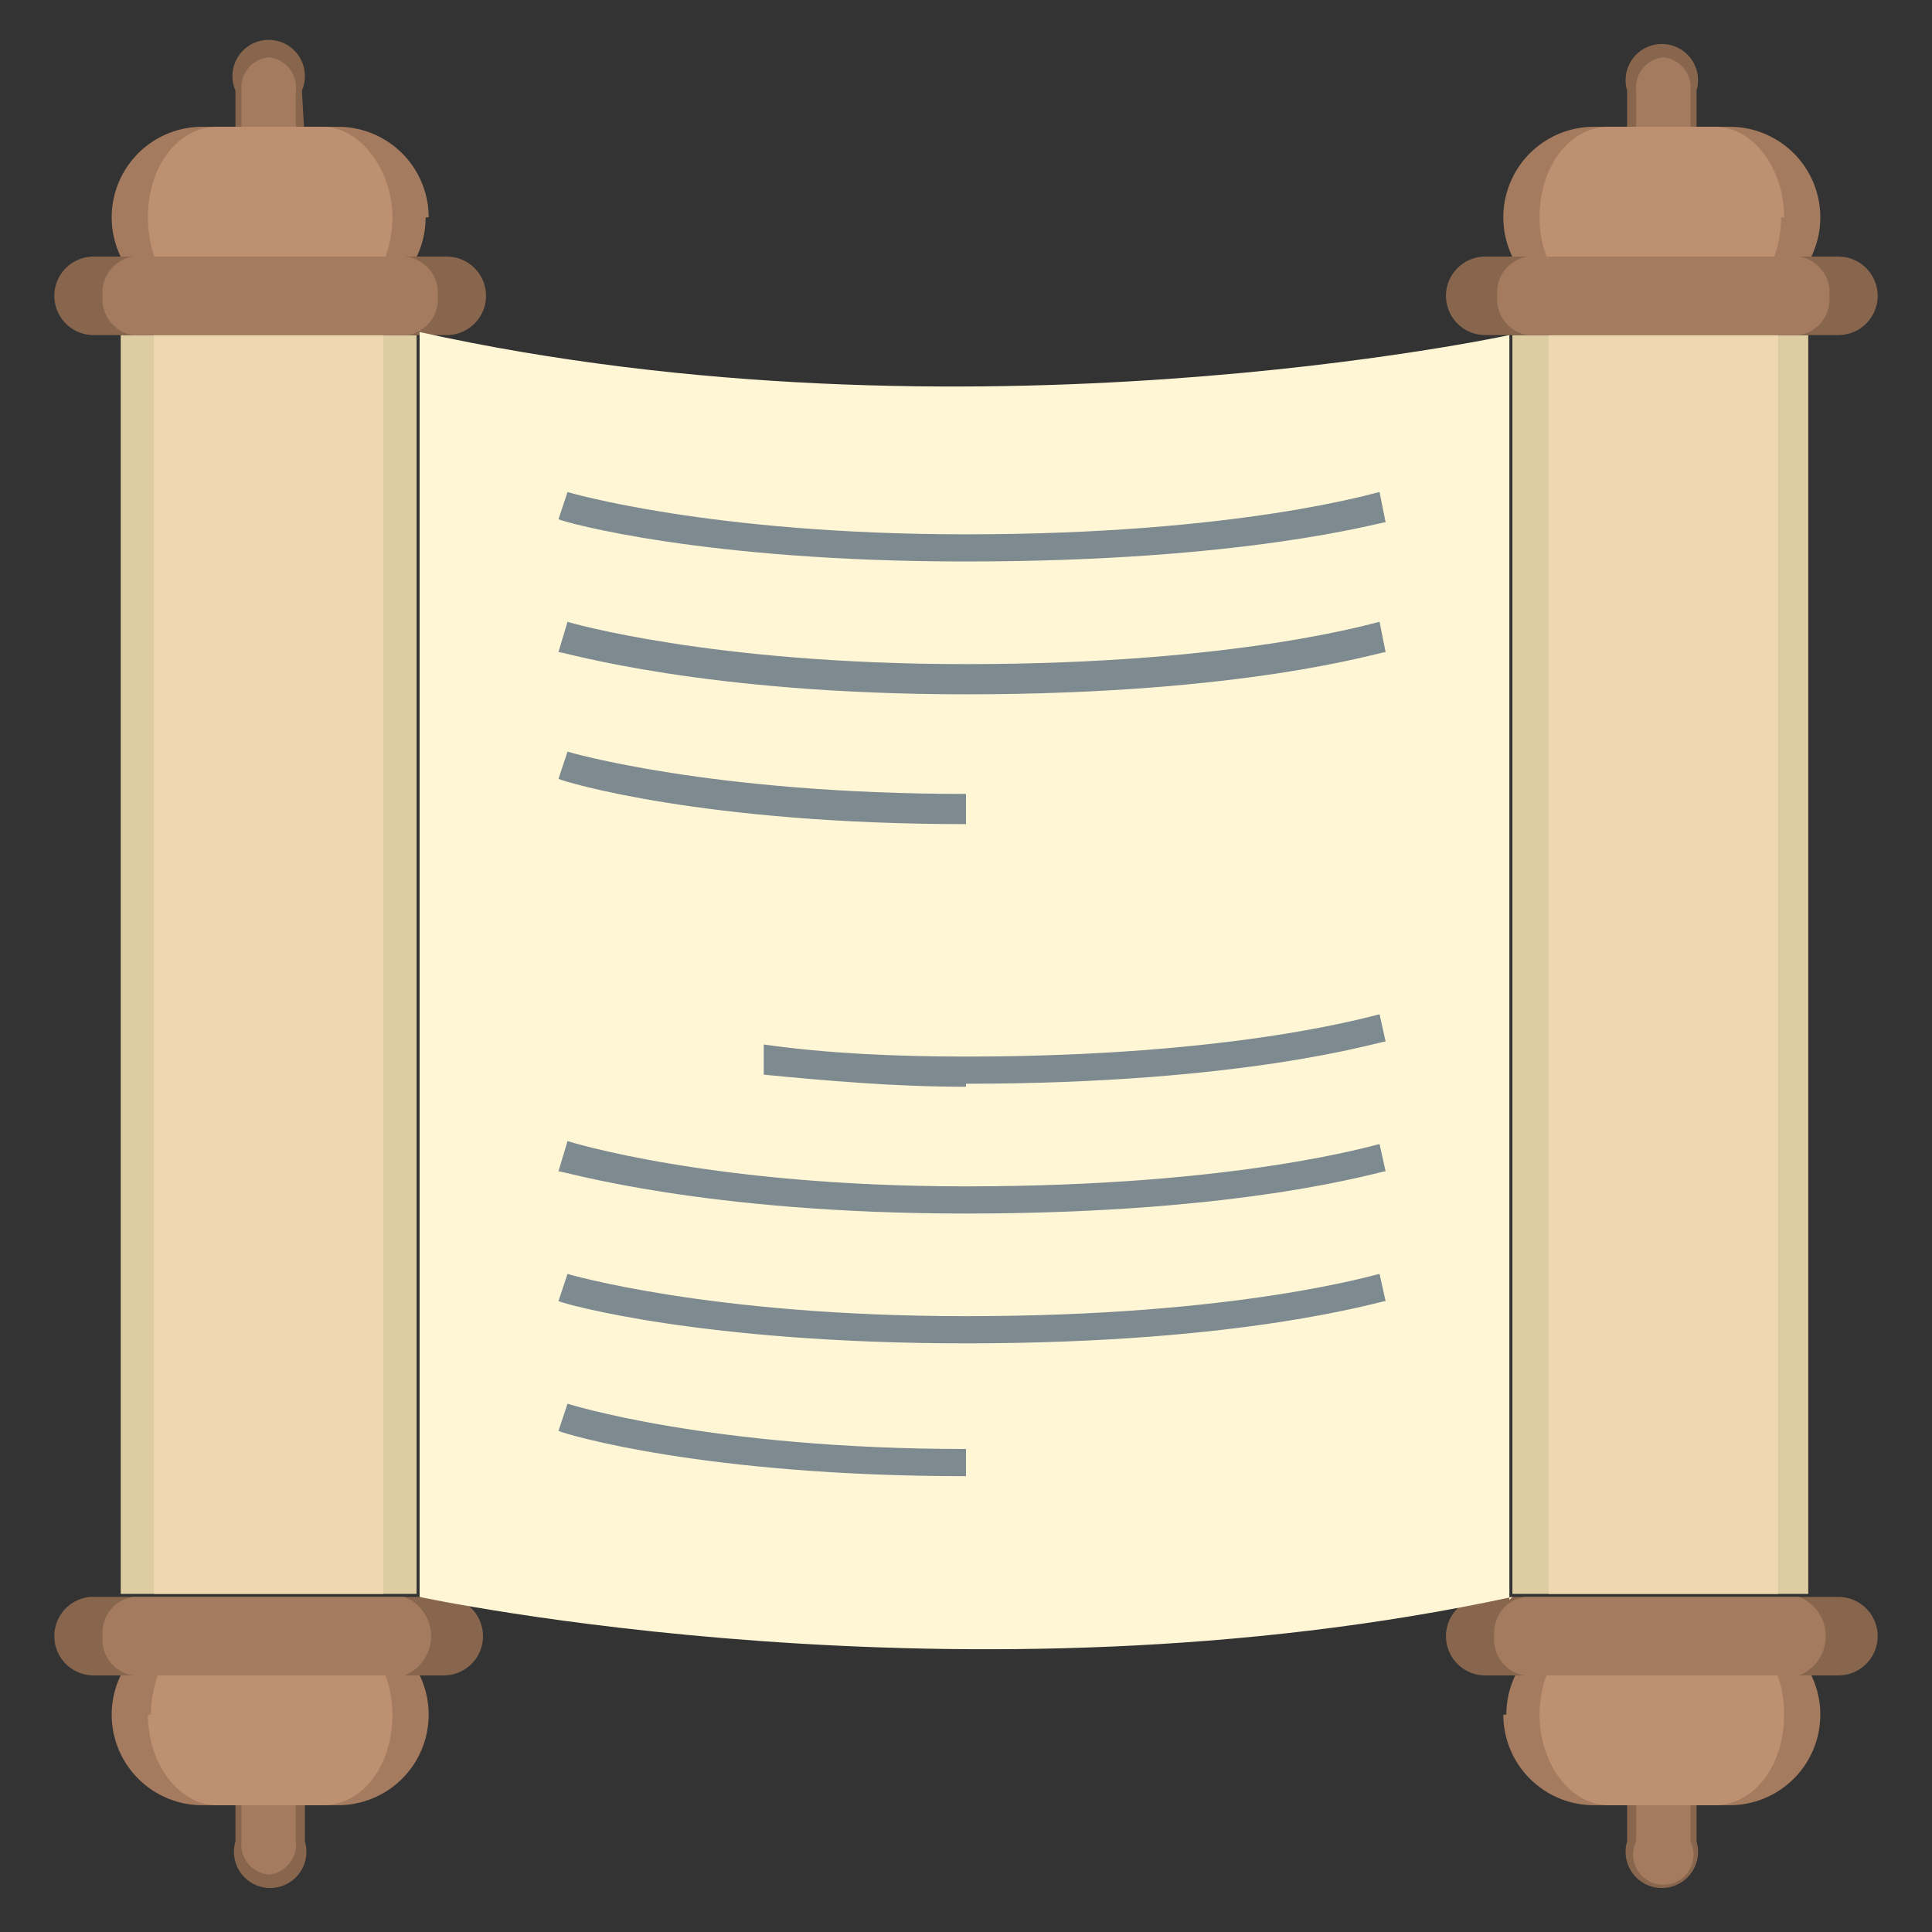 <svg id="Layer_1" data-name="Layer 1" xmlns="http://www.w3.org/2000/svg" viewBox="0 0 64 64">
  <rect x="0" y="0" width="64" height="64" fill="#333333" stroke="none"/>
  <defs>
    <style>
      .cls-1{fill:#88664d}.cls-2{fill:#a47b5e}.cls-3{fill:#decda3}.cls-4{fill:#be9072}.cls-5{fill:#eed7b1}.cls-7{fill:#7d8a90}
    </style>
  </defs>
  <path class="cls-1" d="M10.1 4.7a1.2 1.2 0 1 1-2.3 0V3A1.2 1.2 0 1 1 10 3zM7.8 59.3a1.2 1.2 0 1 1 2.3 0V61a1.2 1.2 0 1 1-2.3 0z"/>
  <path class="cls-2" d="M14.1 7.2a3 3 0 0 1-2.9 3H6.7a3 3 0 0 1 0-6h4.5a3 3 0 0 1 3 3zM3.7 56.8a3 3 0 0 1 3-3h4.5a3 3 0 0 1 0 6H6.7a3 3 0 0 1-3-3z"/>
  <path class="cls-3" d="M4 11.1h9.8v41.7H4z"/>
  <path class="cls-1" d="M16.1 9.8a1.3 1.3 0 0 1-1.3 1.3H3.1a1.3 1.3 0 0 1 0-2.6h11.7a1.3 1.3 0 0 1 1.3 1.3zM1.8 54.2A1.3 1.3 0 0 1 3 52.9h11.7a1.3 1.3 0 0 1 0 2.6H3.1a1.3 1.3 0 0 1-1.3-1.3z"/>
  <path class="cls-2" d="M9.8 4.7A1 1 0 0 1 9 6 1 1 0 0 1 8 4.7V3a1 1 0 0 1 .9-1.1 1 1 0 0 1 .9 1.1zM8 59.3a1 1 0 0 1 .9-1.2 1 1 0 0 1 .9 1.2V61a1 1 0 0 1-.9 1.1 1 1 0 0 1-.9-1.1z"/>
  <path class="cls-4" d="M13 7.2c0 1.6-1 3-2.3 3H7.2c-1.3 0-2.3-1.3-2.3-3s1-3 2.3-3h3.5c1.2 0 2.3 1.4 2.3 3zM5 56.8c0-1.6 1-3 2.2-3h3.5c1.2 0 2.3 1.3 2.3 3s-1 3-2.3 3H7.2c-1.3 0-2.3-1.4-2.3-3z"/>
  <path class="cls-5" d="M5.1 11.1h7.6v41.7H5.1z"/>
  <path class="cls-2" d="M14.5 9.8a1.2 1.2 0 0 1-1 1.3H4.4a1.2 1.2 0 0 1-1-1.3 1.2 1.2 0 0 1 1-1.3h9a1.2 1.2 0 0 1 1.1 1.3zM3.4 54.2a1.2 1.2 0 0 1 1-1.3h9a1.4 1.4 0 0 1 0 2.6h-9a1.2 1.2 0 0 1-1-1.3z"/>
  <path class="cls-1" d="M56.2 4.7a1.2 1.2 0 1 1-2.3 0V3a1.2 1.2 0 1 1 2.3 0zM53.9 59.3a1.2 1.2 0 1 1 2.3 0V61a1.2 1.2 0 1 1-2.3 0z"/>
  <path class="cls-2" d="M60.3 7.2a3 3 0 0 1-3 3h-4.5a3 3 0 0 1 0-6h4.5a3 3 0 0 1 3 3zM49.9 56.8a3 3 0 0 1 2.9-3h4.5a3 3 0 0 1 0 6h-4.5a3 3 0 0 1-3-3z"/>
  <path class="cls-3" d="M50.1 11.1h9.8v41.7h-9.8z"/>
  <path class="cls-1" d="M62.2 9.8a1.3 1.3 0 0 1-1.3 1.3H49.2a1.3 1.3 0 0 1 0-2.6h11.7a1.3 1.3 0 0 1 1.3 1.3zM47.9 54.2a1.3 1.3 0 0 1 1.3-1.3h11.7a1.3 1.3 0 0 1 0 2.6H49.2a1.3 1.3 0 0 1-1.3-1.3z"/>
  <path class="cls-2" d="M56 4.7a1 1 0 1 1-1.8 0V3a1 1 0 0 1 .9-1.1 1 1 0 0 1 .9 1.1zM54.2 59.3a1 1 0 1 1 1.8 0V61a1 1 0 1 1-1.8 0v-1.8z"/>
  <path class="cls-4" d="M59 7.2c0 1.6-1 3-2.2 3h-3.5c-1.2 0-2.3-1.3-2.3-3s1-3 2.3-3h3.5c1.3 0 2.3 1.4 2.3 3zM51 56.8c0-1.6 1-3 2.3-3h3.5c1.3 0 2.3 1.3 2.3 3s-1 3-2.3 3h-3.5c-1.3 0-2.3-1.4-2.3-3z"/>
  <path class="cls-5" d="M51.3 11.1h7.6v41.7h-7.6z"/>
  <path class="cls-2" d="M60.6 9.8a1.2 1.2 0 0 1-1 1.3h-9a1.2 1.2 0 0 1-1-1.3 1.2 1.2 0 0 1 1-1.3h9a1.2 1.2 0 0 1 1 1.3zM49.5 54.2a1.2 1.2 0 0 1 1-1.3h9.1a1.4 1.4 0 0 1 0 2.6h-9.1a1.2 1.2 0 0 1-1-1.3z"/>
  <path d="M50.1 52.9c-18.1 3.9-36.2 0-36.2 0V11C32 15 50 11.1 50 11.1V53z" fill="#fff6d6"/>
  <path class="cls-7" d="M32 18.6c-8.7 0-13.3-1.3-13.5-1.4l.3-.9s4.7 1.4 13.2 1.4c9.1 0 13.6-1.4 13.7-1.4l.2 1c-.2 0-4.6 1.3-13.9 1.3zM32 23c-8.7 0-13.3-1.4-13.5-1.4l.3-1S23.5 22 32 22c9.1 0 13.6-1.4 13.7-1.4l.2 1c-.2 0-4.6 1.4-13.9 1.4zM32 27.3c-8.7 0-13.3-1.4-13.5-1.5l.3-.9s4.7 1.4 13.2 1.4zM32 36c-2.4 0-4.6-.2-6.7-.4v-1c2.1.3 4.4.4 6.7.4 9.1 0 13.6-1.4 13.7-1.4l.2.9c-.2 0-4.6 1.4-13.9 1.4zM32 40.2c-8.7 0-13.3-1.4-13.5-1.4l.3-1s4.7 1.5 13.2 1.5c9.1 0 13.6-1.4 13.7-1.4l.2.9c-.2 0-4.6 1.4-13.9 1.4zM32 44.5c-8.7 0-13.3-1.3-13.5-1.4l.3-.9s4.7 1.4 13.2 1.4c9.1 0 13.6-1.4 13.7-1.4l.2.9c-.2 0-4.6 1.4-13.9 1.4zM32 48.9c-8.7 0-13.3-1.4-13.5-1.5l.3-.9S23.5 48 32 48z"/>
</svg>
